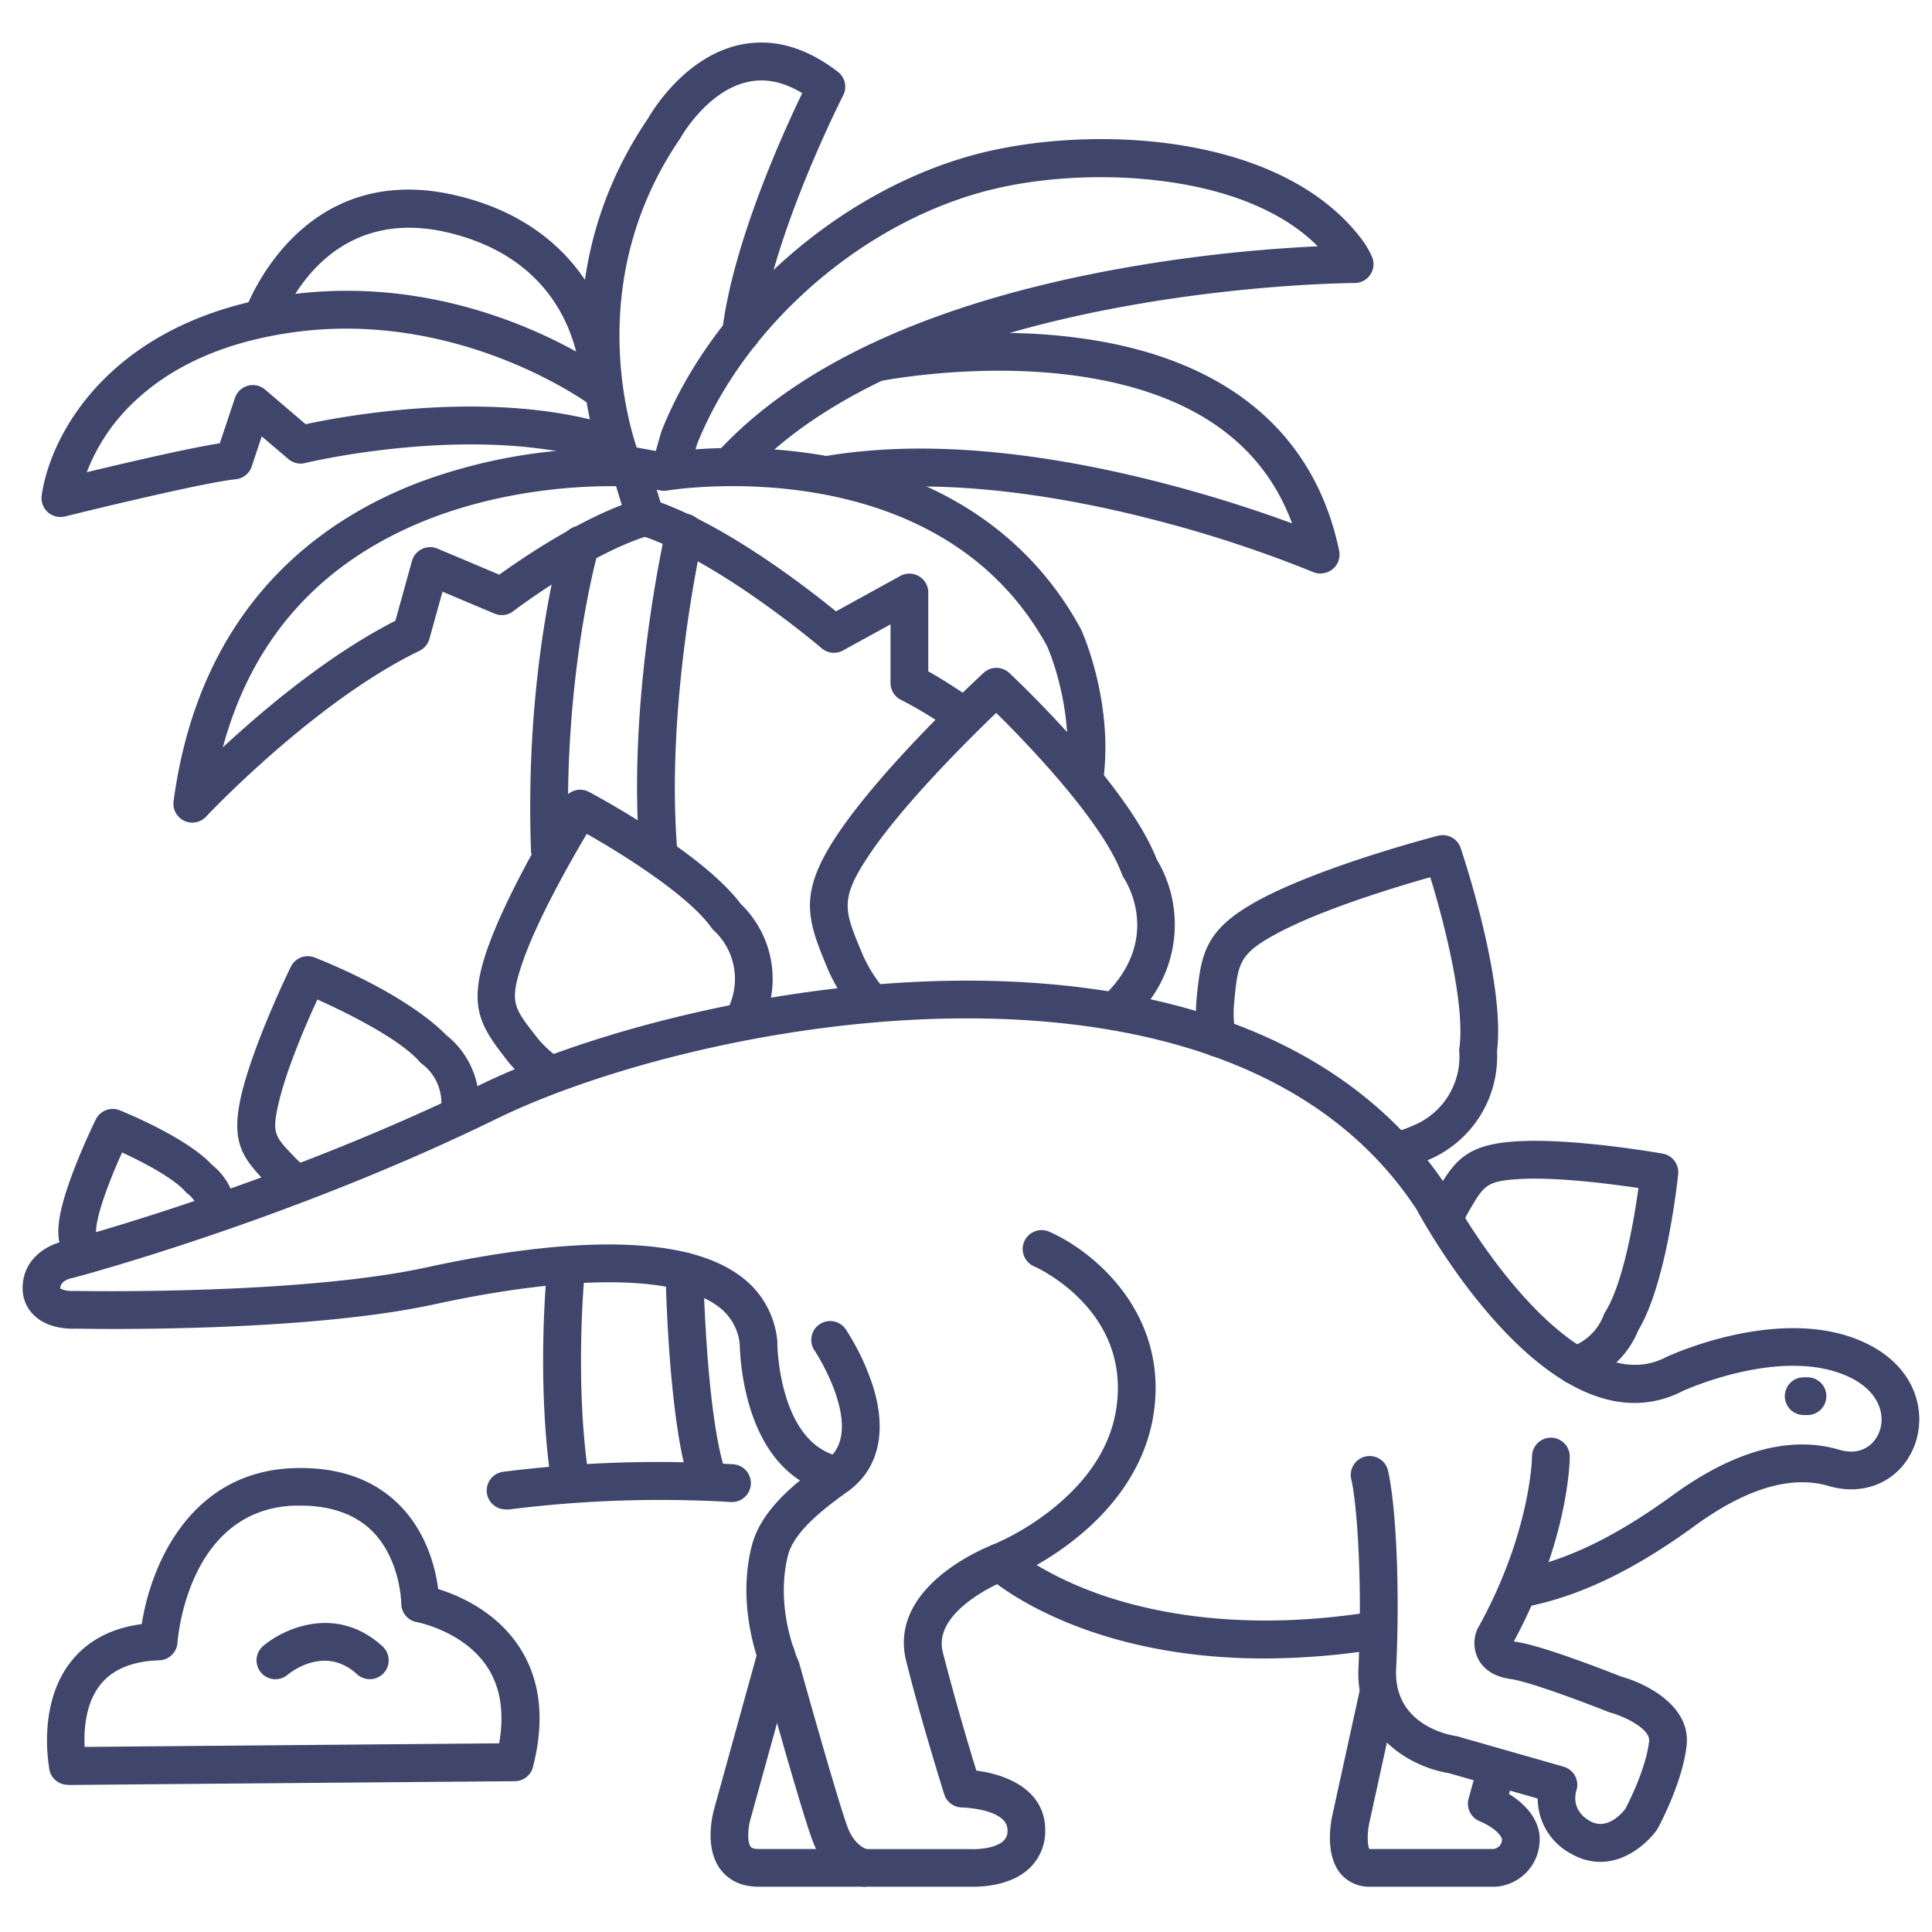 <?xml version="1.0" ?><svg viewBox="0 0 512 512" xmlns="http://www.w3.org/2000/svg"><defs><style>.cls-1{fill:#3f456b;}</style></defs><title/><g id="Lines"><path class="cls-1" d="M16,137a5,5,0,0,1-4.95-5.71C13.46,114.41,30.14,84.2,77.35,78,124.81,71.85,160.49,97.88,162,99a5,5,0,0,1-6,8h0c-.33-.25-34-24.71-77.37-19.06-19,2.48-34,9.22-44.57,20A50.09,50.09,0,0,0,23,125.14c10-2.4,26.42-6.26,35.26-7.67l4-12a5,5,0,0,1,8-2.22L81,112.42c10.12-2.18,47.9-9.21,79.33-.23a5,5,0,1,1-2.74,9.62c-33.34-9.53-76.3.79-76.74.9a5,5,0,0,1-4.43-1.06l-7.06-6-2.66,8A5,5,0,0,1,62.5,127c-9.53,1-44.93,9.78-45.29,9.87A5,5,0,0,1,16,137Z"/><path class="cls-1" d="M178,128a5,5,0,0,1-4.81-6.37l2-7c.05-.16.1-.32.16-.48,13.45-33.8,46.53-63.12,82.32-73,29.54-8.13,81-6.69,103,22A23.78,23.78,0,0,1,363.57,68,5,5,0,0,1,359,75c-1.14,0-114.4.63-161.33,51.39a5,5,0,0,1-7.34-6.78c21.06-22.79,55.93-38.9,103.62-47.9a406.18,406.18,0,0,1,55.28-6.44c-10.77-10.8-26.89-15.24-39.11-17-16.42-2.43-35-1.46-49.79,2.6-32.85,9-63.19,35.86-75.59,66.8l-1.93,6.75A5,5,0,0,1,178,128Z"/><path class="cls-1" d="M255.05,194.59a5,5,0,0,1-2.84-.89,101.05,101.05,0,0,0-13.31-8.16A5,5,0,0,1,236,181V165.46l-12.59,6.92a5,5,0,0,1-5.66-.58c-.28-.24-27.5-23.43-48.27-30a5,5,0,0,1,3-9.52c18.91,6,41.39,23.48,49.06,29.74l17-9.36A5,5,0,0,1,246,157v20.93c3.16,1.73,7.09,4.22,11.9,7.54a5,5,0,0,1-2.85,9.12Z"/><path class="cls-1" d="M287.56,209.79a5.25,5.25,0,0,1-.56,0,5,5,0,0,1-4.42-5.52c1.83-16.5-4.37-31.42-5.07-33-29-53-99.94-41.41-100.66-41.28a5.08,5.08,0,0,1-1.74,0l-11-2a5,5,0,0,1-3.72-3C159.58,123,140.74,77,171.75,31.36c1.21-2.11,9.91-16.46,24.47-19.51,8.6-1.8,17.28.61,25.83,7.19a5,5,0,0,1,1.4,6.24c-.19.37-18.91,37.13-22.12,63.61a5,5,0,0,1-9.93-1.2c2.82-23.25,16.12-52.5,21.2-63-4.93-3-9.72-4-14.28-3-10.87,2.25-17.87,14.66-17.94,14.79s-.16.27-.25.4C156,72.26,165.52,108.9,168.72,118.59l7.34,1.34a141.15,141.15,0,0,1,42.16.77c31.17,5.33,54.74,21.21,68.17,45.91.06.11.11.21.16.32.34.74,8.2,18.33,6,38.41A5,5,0,0,1,287.56,209.79Z"/><path class="cls-1" d="M51,218a5,5,0,0,1-5-5.66c7.05-52.58,39.84-75.19,66.1-84.9A143.52,143.52,0,0,1,167.39,119a5,5,0,0,1,4.39,3.52l4,13a5,5,0,0,1-3.37,6.27c-15.93,4.68-36.18,20-36.38,20.18a5,5,0,0,1-5,.63l-13.76-5.8-3.48,12.53a5,5,0,0,1-2.65,3.16c-27.8,13.42-56.24,43.61-56.52,43.92A5,5,0,0,1,51,218Zm110.51-89.15c-8.66,0-27.15,1-46.2,8.08-29.37,11-48.24,31.48-56.25,61.13,10.9-10.12,28.07-24.57,45.72-33.55l4.4-15.85a5,5,0,0,1,6.76-3.27l16.38,6.9c5.43-3.92,19.29-13.42,32.47-18.46l-1.53-5Z"/><path class="cls-1" d="M145.72,230.21a5,5,0,0,1-5-4.82c-1.72-47.61,7.84-80.83,8.25-82.22a5,5,0,1,1,9.59,2.8h0c-.09.33-9.5,33.17-7.85,79.06a5,5,0,0,1-4.81,5.18Z"/><path class="cls-1" d="M174.59,231.63a5,5,0,0,1-5-4.57c-3.56-40.86,6.47-85.07,6.9-86.93a5,5,0,1,1,9.74,2.25c-.1.44-10.1,44.56-6.67,83.81a5,5,0,0,1-4.55,5.42Z"/><path class="cls-1" d="M350,152a5,5,0,0,1-2-.4,331.81,331.81,0,0,0-43.22-14.12c-22.75-5.82-56-11.69-85-6.64a5,5,0,1,1-1.72-9.85c24.75-4.31,54.81-2,89.35,6.84a365.18,365.18,0,0,1,35,10.86c-8.08-21.88-27.37-35-57.48-39.14C258.5,95.93,233.33,101,233.08,101a5,5,0,0,1-2-9.8c1.08-.22,26.88-5.4,55-1.61,38.42,5.17,62.21,24.67,68.81,56.37a5,5,0,0,1-4.89,6Z"/><path class="cls-1" d="M159,108h-.14a5,5,0,0,1-4.86-5.12c0-1.34.25-32.19-34.24-41C85.85,53.15,74.68,84.69,74.22,86a5,5,0,0,1-9.47-3.18c.13-.42,14.48-41.73,57.49-30.7,22.07,5.66,32.27,19.18,36.94,29.53A53.53,53.53,0,0,1,164,103.14,5,5,0,0,1,159,108Z"/><path class="cls-1" d="M18,473a5,5,0,0,1-5-4.69c-.54-3.34-2.31-17.74,5.84-28,4.36-5.52,10.65-8.84,18.73-9.91,2.46-16,13.1-40.51,40.41-41.33,11.46-.35,20.69,2.8,27.46,9.37,7.65,7.42,10,17.26,10.68,22.67,5.44,1.68,15.42,5.93,21.6,15.51,5.53,8.57,6.71,19.23,3.52,31.66a5,5,0,0,1-4.81,3.76c-1.15,0-114.06.95-118.23,1Zm61.61-74-1.35,0c-28.31.85-31.13,34.9-31.23,36.35A5,5,0,0,1,42.15,440c-7.11.23-12.34,2.41-15.55,6.46-4,5-4.38,12.08-4.17,16.49L132.28,462c1.4-7.94.4-14.65-3-20-6.23-9.73-18.69-12.1-18.82-12.12a5,5,0,0,1-4.12-4.93c0-.1-.17-11.95-8-19.49C93.84,401.19,87.53,399,79.56,399Z"/><path class="cls-1" d="M479,375h-1a5,5,0,0,1,0-10h1a5,5,0,0,1,0,10Z"/><path class="cls-1" d="M335,439.51c-48.67,0-72.23-20.76-73.39-21.8a5,5,0,0,1,6.71-7.43c.15.14,7.91,6.92,23.41,12.34,14.42,5,38.69,9.9,72.44,4.44a5,5,0,0,1,1.6,9.88A192.68,192.68,0,0,1,335,439.51Z"/><path class="cls-1" d="M403,426a5,5,0,0,1-.93-9.91c13-2.49,26-8.79,41.17-19.81,16.29-11.86,31.15-15.92,44.19-12.08,5.84,1.73,9.36-1.46,10.6-4.72,1.73-4.55-.07-10.82-8-14.57-17.35-8.18-42.73,3.1-44.21,3.78a27.58,27.58,0,0,1-12.66,3.11c-29.36,0-55.5-47.12-57.74-51.27C348,278.71,295.6,269.88,256.3,269.88h-.42c-48.44.07-97.34,13.43-124.32,26.63-55.44,27.13-111.63,42-112.19,42.13l-.39.09c-.45.09-3,.71-3,2.67v.09a7.43,7.43,0,0,0,3.55.62H20c.59,0,59,1.16,92.94-6.22,28.06-6.11,65.23-10.71,82.88,2A24,24,0,0,1,206,355.43a4.71,4.71,0,0,1,0,.53c0,.26.3,27,17,30.13a5,5,0,0,1-1.88,9.82c-23.83-4.54-25-36-25.08-39.65a14.08,14.08,0,0,0-6-10.24c-11.27-8.14-38.57-8.27-74.9-.37-34.41,7.49-90.61,6.54-95.07,6.45-1.62.08-7.17.08-10.86-3.36A9.73,9.73,0,0,1,6,341.4c0-8.16,7.06-11.69,11-12.48,3.3-.88,57.1-15.42,110.18-41.39,28-13.71,78.66-27.57,128.69-27.65h.44c41.83,0,97.74,9.64,127.59,55.36.08.12.16.25.23.38,8.58,16,35.6,55.25,57.22,44.12l.16-.08c1.25-.58,30.8-14.17,52.79-3.79,13.64,6.44,16.34,18.6,13.07,27.17-3.52,9.25-12.89,13.67-22.78,10.76s-21.82.63-35.46,10.56c-16.36,11.92-30.71,18.77-45.18,21.55A5.09,5.09,0,0,1,403,426Z"/><path class="cls-1" d="M258,500c-.53,0-.93,0-1.17,0H229a4.47,4.47,0,0,1-.82-.07c-.91-.15-9-1.77-12.86-12.17-2.92-7.78-11.93-40.07-13-44.06-1.18-2.73-7.18-17.73-3.13-33.91,2.53-10.13,12.52-17.43,19.12-22.26L219,387c10.76-7.89-3-29-3.18-29.16a5,5,0,0,1,8.27-5.62,63.57,63.57,0,0,1,7.27,15.2c3.75,12,1.46,21.85-6.44,27.64l-.79.57c-5.11,3.74-13.67,10-15.32,16.61-3.53,14.12,2.62,27.54,2.68,27.68a5.52,5.52,0,0,1,.29.77c.1.36,10,35.88,12.86,43.58,1.57,4.18,4.11,5.44,5,5.76h27.66c1.53.1,6.44-.11,8.61-2.17A3.48,3.48,0,0,0,267,485c0-5.65-11.88-6-12-6a5,5,0,0,1-4.77-3.49c-.06-.2-6.09-19.33-10.08-35.3-5-20.09,21.94-30.46,23.09-30.89h0A69.61,69.61,0,0,0,279,399.8c10.22-8.22,16-17.75,17.06-28.31,2.59-25.05-21.75-35.79-22-35.89a5,5,0,0,1,3.94-9.2c10.85,4.66,30.68,20.28,28,46.11-1.36,13.23-8.62,25.42-21,35.28a78.33,78.33,0,0,1-18.16,10.86c-.26.1-19.8,7.85-17,19.14,3,11.78,7,25.36,8.91,31.45,7.8.95,18.24,5,18.24,15.76a13.51,13.51,0,0,1-4.24,10.16C268.1,499.52,261,500,258,500Z"/><path class="cls-1" d="M424.11,493.42a15.32,15.32,0,0,1-7.54-2.05,16.6,16.6,0,0,1-9.06-14.74l-23.57-6.73c-8.91-1.41-24.89-9-23.93-28.15,1-20.76-.18-41.94-1.89-49.67a5,5,0,1,1,9.76-2.16c2.2,9.9,3.11,32.4,2.11,52.33-.74,14.86,14.05,17.55,15.74,17.8.21,0,.44.08.64.14l28,8a5,5,0,0,1,3.37,6.39c-.34,1.16-1.16,5.36,3.69,8.05,4.54,2.52,8.5-2.21,9.32-3.29.87-1.66,5.48-10.72,6.28-17.89.37-3.3-6.55-6.59-10.33-7.62-.18-.05-.38-.12-.56-.19-5.41-2.16-20.6-7.94-25.85-8.69-5-.71-7.3-3.09-8.39-5a9.28,9.28,0,0,1-.54-7.85q.12-.28.27-.57C405.73,406.18,406,386.19,406,386a5,5,0,0,1,5-5h0a5,5,0,0,1,5,5c0,.89-.17,21.85-14.82,49l.53.09c7.13,1,24.8,8,27.88,9.2,7.14,2,18.53,8,17.38,18.3-1.1,9.87-7.32,21.36-7.58,21.84-.09.17-.19.32-.29.48C436.63,488.39,431,493.42,424.11,493.42Z"/><path class="cls-1" d="M396,500H363a9.81,9.81,0,0,1-7.87-3.64c-4.11-5.18-2.39-13.81-2-15.48l7-31.95a5,5,0,1,1,9.76,2.14l-7,32c-.58,2.58-.56,5.91,0,6.93h32.85a2.51,2.51,0,0,0,2.3-2.5c.06-.57-1.3-2.9-6-4.9a5,5,0,0,1-2.85-5.92l2.25-8.22a5,5,0,1,1,9.64,2.65l-1.18,4.31c5.61,3.45,8.58,8.15,8.09,13.08A12.52,12.52,0,0,1,396.32,500Zm-33-9.87h0Z"/><path class="cls-1" d="M229,500H201c-5.46,0-8.48-2.48-10.05-4.57-4.42-5.86-2-14.8-1.76-15.8l11.7-42.31a5,5,0,1,1,9.64,2.67l-11.71,42.34c-.58,2.09-.86,5.79.12,7.08.29.39,1,.59,2.06.59h28a5,5,0,0,1,0,10Z"/><path class="cls-1" d="M296.67,271.87a4.94,4.94,0,0,1-3.46-1.4,5,5,0,0,1-.14-7.07,40.1,40.1,0,0,0,3-3.44c10.54-13.79,2.19-26.61,1.83-27.15a5,5,0,0,1-.55-1.08c-5.2-14.11-25.28-34.85-33.35-42.81-7.38,7.09-24.82,24.38-33.8,37.85-7.7,11.56-6.47,14.5-1.9,25.45l.36.86a37.08,37.08,0,0,0,5.8,9.18,5,5,0,0,1-7.71,6.37,47.13,47.13,0,0,1-7.33-11.71l-.35-.85c-5.31-12.72-7.41-19.52,2.81-34.84,12.19-18.29,37.69-41.91,38.77-42.9a5,5,0,0,1,6.81,0c1.29,1.2,31.37,29.5,39.06,49.36A33.64,33.64,0,0,1,304,266a50.13,50.13,0,0,1-3.69,4.3A5,5,0,0,1,296.67,271.87Z"/><path class="cls-1" d="M371.11,309.81a5,5,0,0,1-1.35-9.81,36,36,0,0,0,4.89-1.78A19.7,19.7,0,0,0,386.74,279a5.44,5.44,0,0,1,0-1.21c1.62-11.53-4.1-33.61-7.7-45.32-8.83,2.5-28.46,8.41-40.46,14.82-10.27,5.49-10.5,7.91-11.48,18.09l-.08.8a29.8,29.8,0,0,0,.45,8,5,5,0,1,1-9.86,1.72,40.18,40.18,0,0,1-.54-10.71l.07-.79c1.17-12.11,2.37-18.27,16.73-26,16.82-9,46-16.6,47.21-16.92a5,5,0,0,1,6,3.23c.49,1.45,11.89,35.35,9.65,53.8a29.77,29.77,0,0,1-18,28.79,43.51,43.51,0,0,1-6.31,2.3A5,5,0,0,1,371.11,309.81Z"/><path class="cls-1" d="M145,289.28a5,5,0,0,1-2.94-1,37.49,37.49,0,0,1-7.56-7.13l-.44-.57c-6.72-8.64-10-13.81-5.25-28.07,5.52-16.54,20.09-39.89,20.7-40.87a5,5,0,0,1,6.58-1.77c1.23.65,30,16,40.21,29.67a27.58,27.58,0,0,1,6.22,30.78,5,5,0,0,1-9.26-3.78,17.53,17.53,0,0,0-3.94-19.83,4.9,4.9,0,0,1-.81-.89c-6-8.46-23.21-19.29-33-24.84-4.37,7.34-13.4,23.17-17.25,34.7-3.28,9.84-2.09,11.38,3.66,18.76l.45.57a27.12,27.12,0,0,0,5.56,5.19,5,5,0,0,1-3,9Z"/><path class="cls-1" d="M77.67,318a5,5,0,0,1-2.94-1A27.24,27.24,0,0,1,71,313.84l-.4-.41c-6.3-6.57-9.46-10.57-6.74-22.8C67,276.9,76.67,257,77.08,256.19a5,5,0,0,1,6.36-2.43c23.16,9.33,32.63,18.27,34.74,20.48a23,23,0,0,1,8.64,20.66,5,5,0,1,1-9.93-1.16A13,13,0,0,0,112,282.06a4.2,4.2,0,0,1-.89-.79c-5.19-5.89-18.76-12.7-27-16.39-3,6.48-8.38,18.95-10.38,27.92-1.68,7.57-.9,8.39,4.2,13.7l.4.43a18.88,18.88,0,0,0,2.35,2,5,5,0,0,1-2.94,9Z"/><path class="cls-1" d="M22.6,337a5,5,0,0,1-3.87-1.82c-3.31-4-4-7.93-2.56-14.41,2.15-9.65,8.92-23.51,9.21-24.09a5,5,0,0,1,6.36-2.44c1.82.74,17.78,7.3,24.43,14.43a17.63,17.63,0,0,1,6.32,10.65A5,5,0,0,1,52.63,321a7.76,7.76,0,0,0-2.73-4.53,5,5,0,0,1-.87-.78c-2.91-3.31-10.56-7.46-16.68-10.28-2.09,4.64-5.2,12.08-6.42,17.54-.92,4.13-.38,4.79.52,5.89A5,5,0,0,1,22.6,337Z"/><path class="cls-1" d="M417.35,366.86a5,5,0,0,1-1.42-9.79,14.24,14.24,0,0,0,8.94-8.26,5.29,5.29,0,0,1,.53-1.13c4.55-7.15,7.51-23.33,8.8-32.84-7.41-1.11-22-3-31.92-2.36-8.39.53-9.09,1.75-13,8.49l-.31.54a17.55,17.55,0,0,0-1.21,2.57,5,5,0,1,1-9.33-3.59,28.29,28.29,0,0,1,1.88-4l.31-.53c4.78-8.28,7.89-12.64,21-13.47,14.89-1,38,3.06,39,3.23a5,5,0,0,1,4.11,5.43c-.12,1.19-3,28.91-10.59,41.43a24.23,24.23,0,0,1-15.36,14.07A5,5,0,0,1,417.35,366.86Z"/><path class="cls-1" d="M151,397a5,5,0,0,1-4.94-4.27c-4-27.31-1.15-56-1-57.24a5,5,0,1,1,9.94,1c0,.29-2.88,28.72,1,54.76a5,5,0,0,1-4.22,5.68A6.13,6.13,0,0,1,151,397Z"/><path class="cls-1" d="M187,395a5,5,0,0,1-4.8-3.59c-5.13-17.45-5.79-52.91-5.82-54.41a5,5,0,0,1,4.91-5.08h.09a5,5,0,0,1,5,4.91c0,.35.67,35.61,5.42,51.76a5,5,0,0,1-3.39,6.21A5,5,0,0,1,187,395Z"/><path class="cls-1" d="M134,400a5,5,0,0,1-.72-9.95,325.6,325.6,0,0,1,61-2,5,5,0,0,1-.6,10,319.55,319.55,0,0,0-59,2A6.13,6.13,0,0,1,134,400Z"/></g><g id="Outline"><path class="cls-1" d="M98,445a5,5,0,0,1-3.38-1.31c-8.4-7.7-17.41-.68-18.41.15a5,5,0,0,1-6.44-7.66c5.66-4.78,19.55-10.92,31.61.13A5,5,0,0,1,98,445Z"/></g></svg>